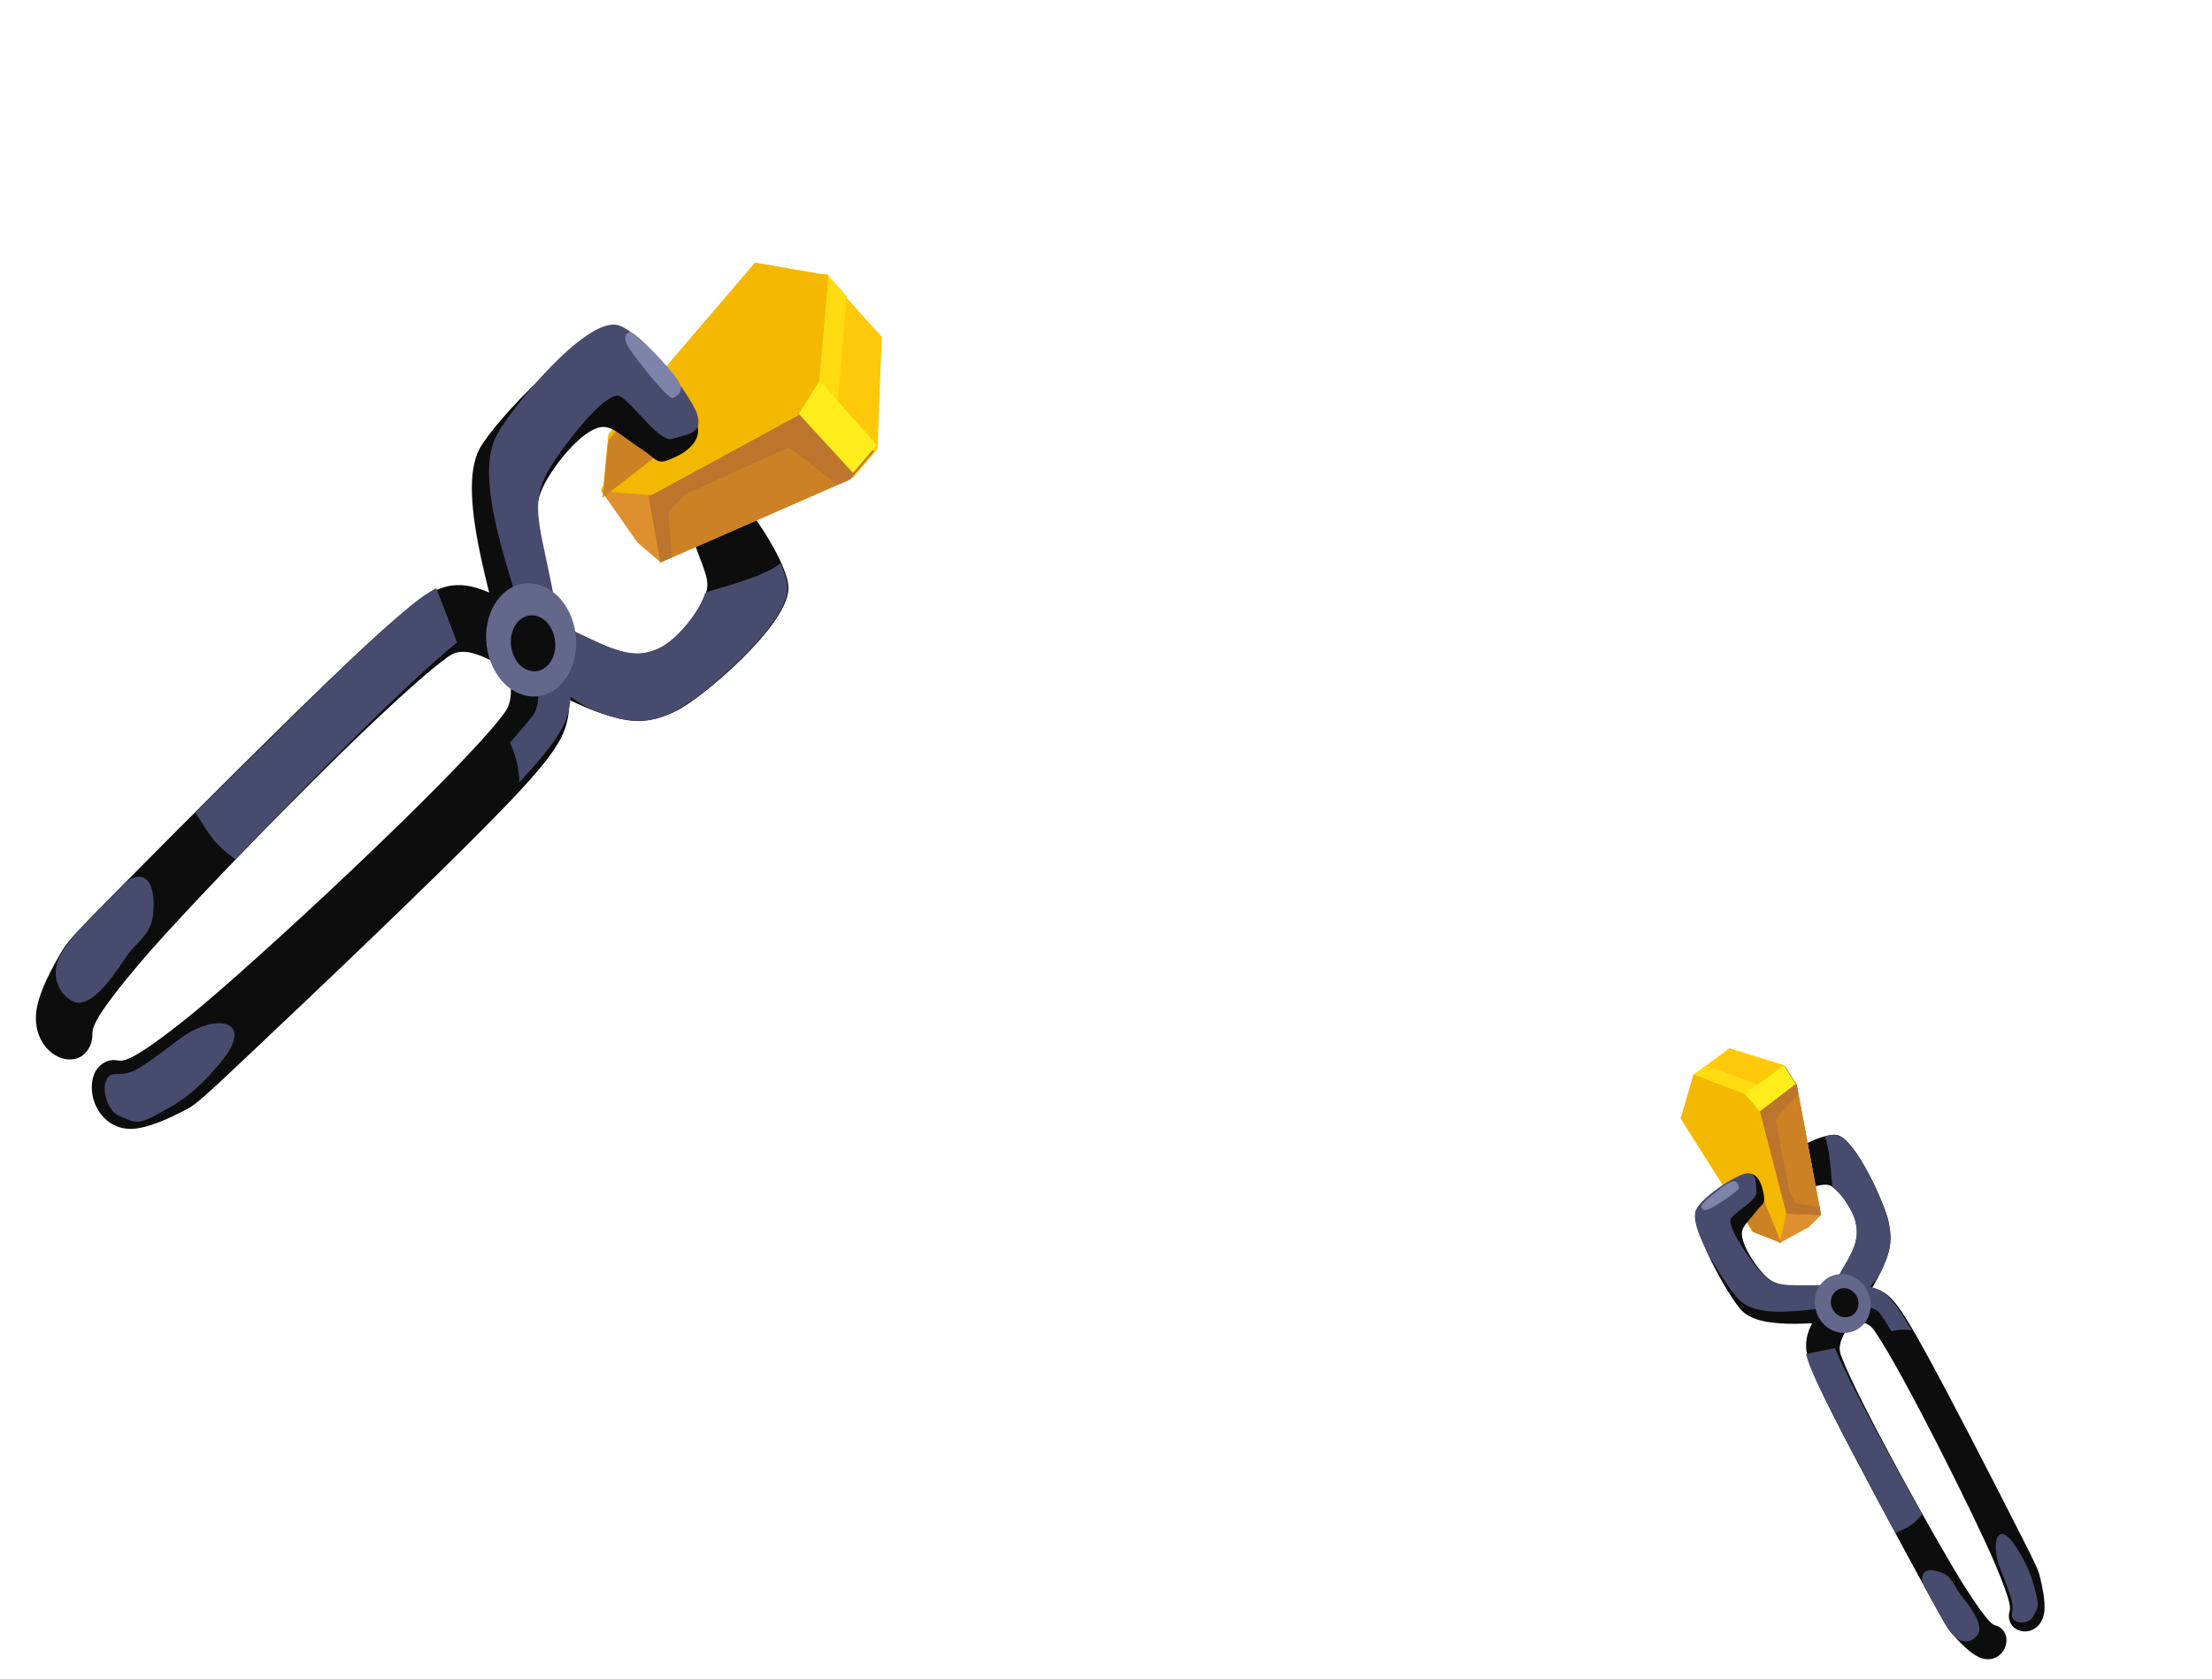 <svg width="349" height="265" viewBox="0 0 349 265" fill="none" xmlns="http://www.w3.org/2000/svg">
<path fill-rule="evenodd" clip-rule="evenodd" d="M114.407 76.533C117.379 78.413 124.465 88.84 124.4 92.856C124.325 98.694 110.77 110.222 106.638 112.224C102.127 114.398 99.295 114.154 94.205 112.334C89.115 110.514 80.065 105.343 76.413 103.731C72.761 102.118 71.419 103.104 70.412 103.857C60.337 111.242 30.185 142.435 22.412 151.567C14.012 161.443 14.62 162.376 14.566 163.59C14.512 164.804 13.787 166.265 12.516 166.869C11.236 167.493 9.374 167.232 7.893 165.927C6.411 164.622 5.301 162.293 5.771 159.298C6.242 156.303 8.301 152.622 9.432 150.655C10.563 148.688 10.74 148.388 19.625 139.403C28.509 130.418 46.102 112.748 56.294 103.187C66.485 93.626 69.266 92.192 72.796 92.346C76.325 92.5 80.25 95.169 84.855 97.079C95.052 101.278 98.949 105.045 104.432 102.145C106.992 100.788 110.64 96.475 111.49 93.2C111.986 91.289 110.761 89.281 109.458 85.384C108.648 82.904 108.421 80.109 109.288 78.156C110.154 76.204 112.114 75.094 114.398 76.553L114.407 76.533Z" fill="#0D0D0D"/>
<path fill-rule="evenodd" clip-rule="evenodd" d="M123.159 88.902L122.147 89.565C121.531 89.961 121.126 90.139 120.458 90.386C119.974 90.693 119.49 90.892 118.944 91.07L115.671 92.195L111.967 93.287L111.255 93.581C110.223 96.787 106.781 100.803 104.352 102.088C99.222 104.803 95.468 101.664 86.614 97.806L86.772 98.309C87.763 101.441 87.471 104.618 86.228 106.954C88.927 109.225 91.749 111.427 94.158 112.305C99.231 114.12 102.072 114.377 106.551 112.195C110.669 110.198 124.18 98.7 124.256 92.878C124.265 91.878 123.835 90.485 123.15 88.923L123.159 88.902ZM72.116 101.383L68.833 92.809C66.343 94.183 64.354 95.699 56.37 103.182C50.93 108.298 40.032 119.061 30.841 128.254C33.275 132.117 33.828 133.17 37.151 135.623C49.211 122.925 64.828 107.198 72.116 101.383ZM24.117 144.548C24.985 136.67 20.709 137.73 19.08 140.04C10.937 148.271 10.761 148.571 9.643 150.513C7.238 154.729 10.481 158.291 12.469 158.244C15.767 158.147 19.493 151.355 20.576 150.094C21.994 148.438 23.833 147.106 24.108 144.569L24.117 144.548Z" fill="#474C6E"/>
<path fill-rule="evenodd" clip-rule="evenodd" d="M134.649 75.329L138.469 70.86L139.106 53.128L130.106 43.172L94.824 77.043L100.65 85.365L104.384 88.571L134.649 75.329Z" fill="#FFC909"/>
<path fill-rule="evenodd" clip-rule="evenodd" d="M131.641 70.965L132.16 63.5L133.595 46.719L130.349 43.126L98.933 72.366L101.503 82.647L105.943 84.73L131.641 70.965Z" fill="#FFDB12"/>
<path fill-rule="evenodd" clip-rule="evenodd" d="M134.116 75.684L137.886 71.27L130.676 68.362L120.892 58.533L94.806 77.376L100.558 85.596L104.243 88.762L134.116 75.684Z" fill="#DE902F"/>
<path fill-rule="evenodd" clip-rule="evenodd" d="M134.11 75.635L137.886 71.214L130.664 68.301L120.864 58.455L98.233 73.985L102.271 77.907L104.188 88.736L134.11 75.635Z" fill="#CC8125"/>
<path fill-rule="evenodd" clip-rule="evenodd" d="M134.11 75.635L137.886 71.214L130.664 68.301L120.864 58.455L98.233 73.985L102.271 77.907L104.188 88.736L106.036 87.932L105.452 80.657L108.073 78.005L124.479 70.594L132.15 76.486L134.11 75.635Z" fill="#BD742C"/>
<path fill-rule="evenodd" clip-rule="evenodd" d="M134.587 74.636L138.338 70.248L128.725 59.394L124.678 46.379L106.815 63.753L118.145 61.636L125.421 64.66L134.587 74.636Z" fill="#FFEE1B"/>
<path fill-rule="evenodd" clip-rule="evenodd" d="M129.262 60.194L130.701 43.434L119.113 41.436L95.973 68.525L95.089 77.558L102.783 78.145L125.866 65.598L129.262 60.194Z" fill="#F5B800"/>
<path fill-rule="evenodd" clip-rule="evenodd" d="M109.514 64.728L104.81 59.163L95.978 69.489L95.093 78.532L106.495 69.692L109.059 67.912L109.514 64.728Z" fill="#CC8125"/>
<path fill-rule="evenodd" clip-rule="evenodd" d="M109.981 66.777C108.919 63.469 100.659 53.159 97.121 52.559C91.967 51.693 78.051 66.383 75.663 70.822C71.703 78.159 78.546 96.978 80.289 106.018C81.152 110.503 80.076 111.871 79.281 112.925C71.237 123.293 39.224 152.831 30.009 160.251C20.027 168.276 19.314 167.427 18.24 167.298C17.166 167.169 15.784 167.747 15.043 169.121C14.301 170.494 14.245 172.669 15.164 174.591C16.083 176.514 17.977 178.185 20.686 178.15C23.403 178.095 26.934 176.333 28.84 175.379C30.755 174.405 31.035 174.259 40.278 165.501C49.539 156.758 67.764 139.459 77.713 129.301C87.68 119.157 89.353 116.195 89.754 112.122C90.155 108.049 88.381 103.06 87.411 97.44C85.247 85.001 82.93 81.482 86.312 75.641C87.885 72.909 91.844 67.843 94.85 67.399C96.62 67.145 98.189 68.9 101.428 71.017C103.485 72.369 103.566 73.29 105.426 72.606C107.286 71.923 111.025 70.071 109.954 66.784L109.981 66.777Z" fill="#0D0D0D"/>
<path fill-rule="evenodd" clip-rule="evenodd" d="M110.007 65.39C108.955 62.103 100.776 51.856 97.273 51.26C92.169 50.4 80.743 64.245 78.379 68.656C72.711 79.209 88.875 106.689 84.007 112.98C83.13 114.124 81.922 115.539 80.464 117.201C81.374 119.167 81.899 121.307 81.951 123.44C88.402 116.519 89.674 113.859 89.998 110.417C90.395 106.369 88.639 101.411 87.678 95.825C85.535 83.462 83.24 79.965 86.589 74.161C88.146 71.445 94.366 62.859 97.334 62.438C98.935 62.206 103.916 70.053 106.097 69.248C107.939 68.569 111.05 68.643 109.989 65.377L110.007 65.39Z" fill="#474C6E"/>
<path d="M86.33 109.497C89.998 107.997 91.84 102.967 90.444 98.263C89.047 93.558 84.942 90.962 81.274 92.463C77.606 93.963 75.764 98.993 77.16 103.697C78.557 108.401 82.662 110.998 86.33 109.497Z" fill="#62678B"/>
<path d="M85.352 105.729C87.162 104.988 88.07 102.503 87.38 100.178C86.69 97.853 84.663 96.569 82.852 97.31C81.042 98.05 80.134 100.535 80.824 102.86C81.514 105.185 83.541 106.469 85.352 105.729Z" fill="#0D0D0D"/>
<path fill-rule="evenodd" clip-rule="evenodd" d="M107.076 60.245C106.188 58.497 99.98 52.021 99.344 52.393C98.709 52.766 98.09 53.255 99.511 55.334C100.932 57.412 105.549 63.19 106.184 62.817C106.82 62.444 107.989 61.986 107.101 60.238L107.076 60.245Z" fill="#7E83A9"/>
<path fill-rule="evenodd" clip-rule="evenodd" d="M26.711 174.81C30.687 172.526 33.022 169.765 34.638 167.86C40.599 160.916 34.048 159.638 28.325 163.97C21.014 169.493 20.795 169.46 18.137 169.501C15.479 169.543 16.378 175.097 18.798 176.095C21.674 177.281 21.507 177.777 26.72 174.79L26.711 174.81Z" fill="#474C6E"/>
<path fill-rule="evenodd" clip-rule="evenodd" d="M280.989 183.223C282.186 181.622 287.981 178.579 289.963 179.143C292.843 179.951 297.328 189.873 297.947 192.701C298.617 195.786 298.242 197.514 296.884 200.438C295.526 203.363 292.154 208.31 291.028 210.368C289.902 212.426 290.269 213.388 290.551 214.112C293.299 221.332 306.02 244.128 309.839 250.146C313.97 256.651 314.486 256.395 315.081 256.587C315.677 256.779 316.335 257.419 316.519 258.288C316.713 259.164 316.416 260.287 315.638 261.037C314.859 261.787 313.607 262.173 312.168 261.49C310.728 260.808 309.092 259.049 308.221 258.09C307.349 257.131 307.217 256.982 303.571 250.292C299.924 243.602 292.765 230.371 288.951 222.794C285.137 215.217 284.678 213.303 285.071 211.131C285.465 208.959 287.138 206.869 288.497 204.257C291.491 198.47 293.704 196.541 292.763 192.757C292.321 190.99 290.516 188.162 288.972 187.207C288.071 186.65 286.967 187.149 284.923 187.45C283.623 187.63 282.22 187.407 281.332 186.614C280.444 185.822 280.071 184.459 280.998 183.231L280.989 183.223Z" fill="#0D0D0D"/>
<path fill-rule="evenodd" clip-rule="evenodd" d="M287.899 179.352L288.136 180.068C288.277 180.503 288.329 180.778 288.391 181.226C288.5 181.568 288.554 181.895 288.594 182.257L288.856 184.441L289.063 186.888L289.145 187.37C290.641 188.431 292.32 191.097 292.738 192.776C293.621 196.323 291.728 198.249 289.019 203.255L289.283 203.223C290.924 203.015 292.472 203.612 293.517 204.69C294.885 203.307 296.23 201.838 296.882 200.454C298.238 197.533 298.622 195.799 297.944 192.727C297.325 189.904 292.845 179.995 289.968 179.188C289.473 179.052 288.744 179.138 287.909 179.36L287.899 179.352ZM289.486 212.744L284.943 213.668C285.399 215.397 285.971 216.832 288.959 222.777C291.004 226.831 295.355 235.017 299.083 241.936C301.216 240.927 301.787 240.72 303.301 238.972C298.096 229.809 291.711 218.038 289.486 212.744ZM306.55 248.248C302.725 246.679 302.865 249.478 303.862 250.794C307.208 256.935 307.34 257.084 308.201 258.034C310.074 260.081 312.13 258.528 312.286 257.285C312.535 255.219 309.506 252.014 308.979 251.175C308.285 250.077 307.791 248.759 306.559 248.256L306.55 248.248Z" fill="#474C6E"/>
<path fill-rule="evenodd" clip-rule="evenodd" d="M283.454 171.095L281.581 168.131L272.842 165.416L267.091 169.724L280.712 196.14L285.366 193.597L287.294 191.688L283.454 171.095Z" fill="#FFC909"/>
<path fill-rule="evenodd" clip-rule="evenodd" d="M280.979 172.481L277.333 171.186L269.164 168.108L267.095 169.656L278.733 192.973L284.048 192.717L285.477 190.231L280.979 172.481Z" fill="#FFDB12"/>
<path fill-rule="evenodd" clip-rule="evenodd" d="M283.501 171.261L281.639 168.313L279.531 172.457L273.731 177.306L280.776 196.164L285.405 193.636L287.321 191.738L283.501 171.261Z" fill="#DE902F"/>
<path fill-rule="evenodd" clip-rule="evenodd" d="M283.49 171.26L281.626 168.31L279.517 172.457L273.712 177.309L279.41 193.547L281.734 191.529L287.313 191.752L283.49 171.26Z" fill="#CC8125"/>
<path fill-rule="evenodd" clip-rule="evenodd" d="M283.49 171.26L281.626 168.31L279.517 172.457L273.712 177.309L279.41 193.547L281.734 191.529L287.313 191.752L287.079 190.487L283.395 189.896L282.31 187.903L280.1 176.638L283.737 172.602L283.49 171.26Z" fill="#BD742C"/>
<path fill-rule="evenodd" clip-rule="evenodd" d="M283.305 171.071L281.448 168.13L275.132 172.749L268.24 173.578L275.321 187.121L275.292 179.707L277.471 175.525L283.305 171.071Z" fill="#FFEE1B"/>
<path fill-rule="evenodd" clip-rule="evenodd" d="M275.33 172.653L267.18 169.579L265.153 176.504L276.458 194.376L280.841 196.1L281.821 191.407L277.694 175.462L275.33 172.653Z" fill="#F5B800"/>
<path fill-rule="evenodd" clip-rule="evenodd" d="M275.524 185.43L272.355 187.62L276.661 194.434L281.046 196.159L277.704 187.946L277.055 186.126L275.524 185.43Z" fill="#CC8125"/>
<path fill-rule="evenodd" clip-rule="evenodd" d="M275.867 185.248C274.151 185.472 268.362 189.207 267.754 191.3C266.872 194.35 272.839 204.783 274.803 206.821C278.048 210.198 287.882 208.431 292.469 208.529C294.744 208.579 295.319 209.415 295.765 210.04C300.134 216.313 311.773 239.764 314.593 246.375C317.641 253.535 317.161 253.862 317.002 254.504C316.844 255.147 317.005 256.069 317.612 256.701C318.219 257.333 319.281 257.649 320.305 257.333C321.329 257.018 322.317 256.072 322.54 254.406C322.754 252.732 322.204 250.338 321.906 249.046C321.598 247.746 321.551 247.555 318.078 240.754C314.614 233.944 307.751 220.531 303.654 213.116C299.566 205.692 298.263 204.284 296.301 203.512C294.34 202.74 291.737 203.184 288.895 203.053C282.605 202.773 280.674 203.74 278.111 200.912C276.911 199.594 274.779 196.511 274.828 194.609C274.86 193.491 275.86 192.755 277.186 191.042C278.031 189.955 278.49 190.024 278.32 188.795C278.15 187.565 277.574 185.033 275.868 185.265L275.867 185.248Z" fill="#0D0D0D"/>
<path fill-rule="evenodd" clip-rule="evenodd" d="M275.587 185.157C273.876 185.38 268.104 189.096 267.498 191.179C266.619 194.215 272.411 203.057 274.371 205.087C279.057 209.95 294.022 203.543 296.682 207.361C297.167 208.05 297.755 208.979 298.443 210.094C299.492 209.787 300.591 209.741 301.646 209.985C298.816 205.11 297.621 203.981 295.956 203.334C293.999 202.564 291.403 203.005 288.569 202.873C282.295 202.593 280.369 203.554 277.812 200.737C276.615 199.424 272.945 194.475 273.003 192.59C273.032 191.573 277.337 189.518 277.136 188.068C276.966 186.844 277.281 184.935 275.579 185.166L275.587 185.157Z" fill="#474C6E"/>
<path d="M295.102 205.184C294.712 202.634 292.443 200.802 290.035 201.091C287.626 201.38 285.991 203.681 286.381 206.231C286.771 208.78 289.04 210.613 291.448 210.324C293.857 210.035 295.493 207.733 295.102 205.184Z" fill="#62678B"/>
<path d="M293.198 205.322C293.005 204.063 291.884 203.159 290.694 203.302C289.504 203.445 288.695 204.581 288.888 205.839C289.08 207.097 290.201 208.001 291.392 207.859C292.582 207.716 293.391 206.58 293.198 205.322Z" fill="#0D0D0D"/>
<path fill-rule="evenodd" clip-rule="evenodd" d="M273.14 186.497C272.171 186.827 268.311 189.909 268.441 190.363C268.572 190.817 268.764 191.276 269.95 190.651C271.136 190.025 274.495 187.862 274.364 187.408C274.233 186.954 274.108 186.149 273.139 186.48L273.14 186.497Z" fill="#7E83A9"/>
<path fill-rule="evenodd" clip-rule="evenodd" d="M320.841 250.016C320.066 247.24 318.907 245.423 318.108 244.167C315.2 239.544 313.976 243.46 315.608 247.593C317.689 252.872 317.653 253.004 317.434 254.666C317.215 256.328 320.051 256.493 320.764 255.116C321.612 253.478 321.843 253.647 320.831 250.008L320.841 250.016Z" fill="#474C6E"/>
</svg>
